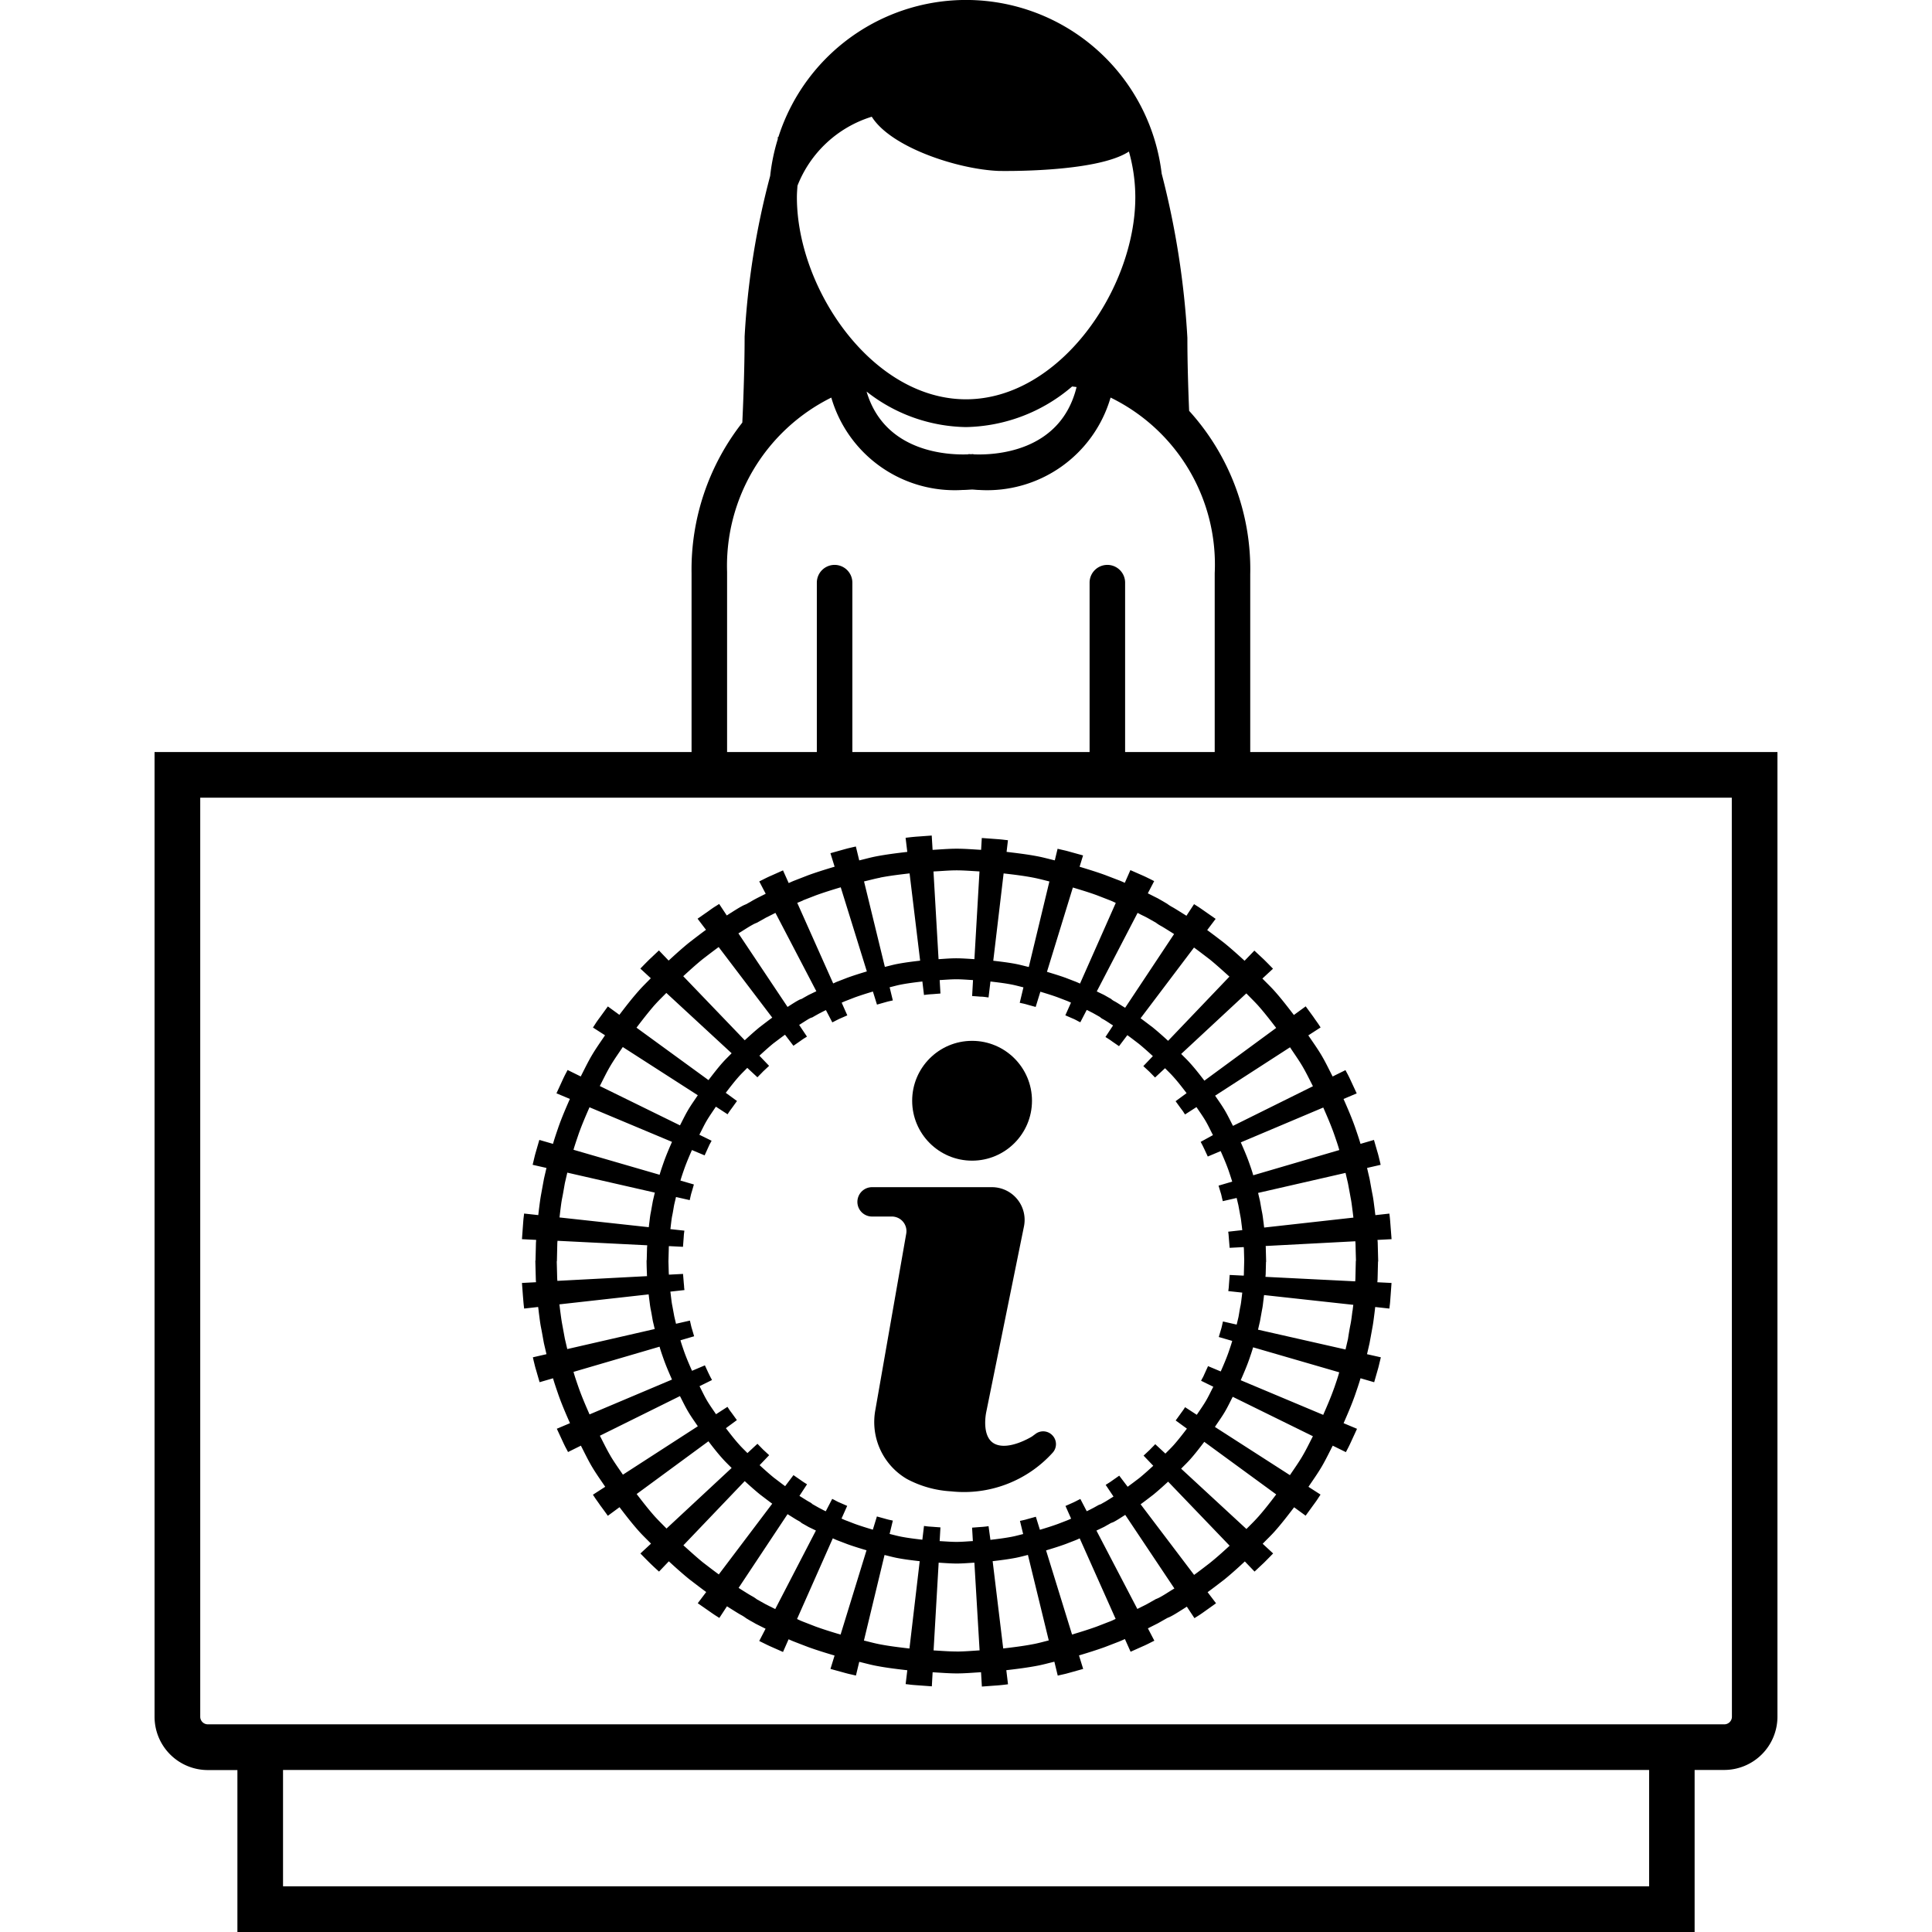 <svg width="1em" height="1em" fill="currentColor" xmlns="http://www.w3.org/2000/svg" viewBox="0 0 63.957 76.139"><path d="M26.8,22.262a.7.7,0,0,0-.7.7v7.38a.7.7,0,0,0,1.4,0v-7.38A.7.7,0,0,0,26.8,22.262Z"/><path d="M37.549,22.262a.7.7,0,0,0-.7.7v7.38a.7.7,0,0,0,1.4,0v-7.38A.7.7,0,0,0,37.549,22.262Z"/><path d="M0,29.638V67.657a2.1,2.1,0,0,0,2.1,2.1H3.265v6.386H60.693V69.753h1.169a2.1,2.1,0,0,0,2.095-2.1V29.638Zm58.9,44.7H5.063V69.753H58.9Zm3.263-6.683a.3.3,0,0,1-.3.3H2.1a.3.3,0,0,1-.3-.3V31.437H62.158Z"/><path d="M48.191,50.533c0-.041.007-.088.008-.126.009-.377.015-.614.017-.692h.007s-.007-.266-.019-.73c0-.037-.006-.082-.008-.121l.554-.029-.039-.505c-.01-.126-.019-.252-.029-.347s-.019-.156-.019-.156l-.551.061c-.012-.084-.02-.164-.031-.252-.025-.18-.044-.37-.084-.567s-.073-.4-.113-.613c-.032-.138-.066-.283-.1-.428l.536-.123-.035-.154c-.025-.093-.05-.217-.088-.339-.071-.244-.141-.488-.141-.488l-.53.155c-.062-.216-.138-.432-.213-.652-.13-.369-.291-.744-.456-1.117l.519-.22-.214-.461c-.053-.116-.108-.231-.154-.315s-.074-.141-.074-.141l-.507.251c-.144-.281-.278-.564-.44-.837s-.343-.524-.518-.783l.484-.313-.087-.134c-.054-.08-.131-.182-.2-.286l-.3-.411L44.9,40c-.25-.326-.5-.651-.764-.946-.158-.177-.317-.326-.477-.49l.418-.387s-.178-.185-.36-.365l-.374-.349-.386.4c-.276-.253-.552-.5-.811-.709-.237-.182-.453-.348-.662-.5l.333-.442-.422-.294c-.105-.073-.21-.148-.293-.2l-.136-.086-.3.458-.108-.068c-.2-.124-.356-.225-.468-.285a1.5,1.5,0,0,1-.184-.12s-.058-.034-.169-.1l-.2-.114c-.083-.041-.177-.088-.282-.142l-.111-.055.25-.482-.144-.073c-.087-.042-.2-.1-.32-.152l-.473-.208-.22.5c-.079-.034-.152-.069-.237-.1l-.545-.209c-.307-.112-.654-.219-1-.324l.137-.446-.5-.138c-.062-.018-.125-.035-.184-.05l-.161-.037-.159-.037-.11.457c-.233-.055-.454-.118-.7-.164-.388-.074-.8-.123-1.2-.171l.054-.459-.161-.018c-.1-.014-.225-.022-.354-.032l-.516-.038-.027.467c-.32-.018-.639-.045-.961-.045s-.634.028-.951.046l-.034-.565-.515.038c-.258.016-.515.052-.515.052l.067.555c-.414.048-.827.1-1.22.175-.236.045-.448.107-.674.16l-.133-.548-.158.036-.162.038-.182.05-.5.14.165.532c-.363.108-.718.219-1.035.334l-.543.211c-.083.032-.155.066-.232.1l-.224-.5-.472.211c-.119.05-.233.109-.319.152l-.145.072.254.487-.116.058c-.105.053-.2.1-.281.143s-.148.082-.2.114c-.111.061-.169.095-.169.095a1.374,1.374,0,0,0-.2.094c-.112.06-.268.16-.468.286l-.1.065-.3-.453-.137.087c-.082.049-.187.123-.292.2l-.422.294.332.437c-.21.153-.428.321-.667.506-.258.209-.531.454-.805.707l-.383-.4-.372.351c-.182.18-.36.365-.36.365l.412.38c-.16.166-.321.317-.48.5-.261.293-.511.617-.759.942l-.454-.331-.3.413c-.074.1-.151.205-.2.286l-.087.132.476.306c-.176.262-.359.518-.52.791s-.294.553-.437.832l-.518-.255-.074.141c-.045.084-.1.2-.152.315l-.213.463.529.221c-.165.376-.327.752-.456,1.123-.075.22-.149.433-.21.648l-.538-.156s-.071.243-.141.488c-.037.122-.063.247-.086.339l-.037.154.545.124c-.034.146-.069.293-.1.433-.039.212-.076.417-.112.613s-.058.386-.082.566c-.011.087-.019.164-.029.246l-.558-.061s-.007.063-.019.157-.019.222-.029.347l-.037.506.559.028c0,.04-.007.087-.008.125-.009.379-.015.616-.017.693h-.007s.007.265.019.73c0,.036.006.081.008.12l-.554.029.038.505c.011.126.02.252.03.347s.019.157.019.157l.551-.062c.012.084.021.164.031.253.025.18.044.37.084.566s.073.4.113.613l.1.428-.536.123.035.155c.025.092.05.216.089.338.07.244.141.488.141.488l.529-.154c.062.216.138.431.213.651.13.37.291.744.456,1.118l-.519.219.214.462c.053.115.108.231.154.315s.074.141.074.141l.507-.251c.144.28.278.563.44.836s.343.524.518.784l-.484.313.087.133c.054.08.131.182.2.286.151.2.3.412.3.412l.461-.339c.249.327.5.651.764.946.158.177.318.326.477.49l-.418.388s.178.184.36.364.374.35.374.35l.386-.405c.276.254.552.5.811.71.237.181.453.348.662.5l-.333.442.422.293c.105.073.21.148.293.2l.136.086.3-.458.108.068c.2.125.356.225.468.285a1.434,1.434,0,0,1,.184.121s.058.034.169.1c.055.03.124.068.2.113l.282.142.111.055-.25.483.144.071c.087.043.2.1.32.153l.473.209.22-.5c.079.035.153.069.237.1.173.068.355.137.545.21.315.114.669.224,1.03.331l-.162.527.5.137c.062.018.125.035.184.05s.114.027.161.037l.159.037.13-.54c.227.053.441.115.679.159.391.075.8.125,1.215.172l-.065.546.161.019c.1.014.225.021.354.031l.517.038.031-.554c.318.017.635.045.956.045s.634-.029.952-.047l.033.565.515-.038c.258-.015.515-.052.515-.052l-.067-.555c.414-.048.827-.1,1.22-.175.237-.045.448-.106.674-.159l.133.548s.063-.016.158-.037l.162-.037.182-.05.5-.14-.165-.532c.363-.108.718-.22,1.034-.335l.544-.21c.083-.033.154-.067.232-.1l.224.5.472-.211c.119-.05.233-.108.319-.152l.145-.072-.254-.487.116-.058c.1-.052.2-.1.281-.142l.2-.114.169-.095a1.46,1.46,0,0,0,.2-.095c.112-.06.268-.16.468-.286l.1-.065.3.453.137-.086c.082-.05.187-.123.293-.2l.421-.3-.332-.437c.21-.153.428-.321.667-.505.258-.21.531-.455.8-.707l.383.4.373-.35c.181-.18.359-.365.359-.365l-.412-.381c.16-.166.321-.316.48-.495.261-.294.511-.618.759-.943l.454.331.3-.413c.074-.1.151-.206.2-.286l.087-.132-.476-.306c.176-.262.359-.517.52-.791s.294-.553.437-.831l.518.255.074-.141c.045-.084.1-.2.152-.315l.213-.463-.529-.222c.165-.375.327-.752.456-1.123.075-.219.15-.433.211-.647l.538.156.14-.489c.037-.122.063-.247.086-.338l.037-.155-.545-.123c.034-.146.069-.294.1-.434q.059-.318.112-.613c.038-.2.058-.386.082-.566.011-.087.019-.164.029-.246l.558.061s.007-.063.019-.157.019-.222.029-.346l.037-.506Zm-1.255-4.31c.032.137.064.275.095.406q.056.3.107.581c.038.186.055.366.079.537.01.084.019.158.029.238l-3.517.392c-.008-.063-.015-.121-.023-.188-.019-.131-.031-.272-.061-.416s-.054-.3-.082-.45c-.024-.1-.049-.206-.073-.311Zm-.878-2.576c.156.355.309.71.432,1.061.071.207.144.411.2.615l-3.392.994c-.044-.161-.1-.32-.158-.483-.094-.269-.213-.542-.332-.814Zm-.823-1.63c.152.258.28.526.416.791L42.5,44.37c-.107-.208-.207-.419-.327-.621s-.249-.38-.377-.569l2.952-1.907C44.909,41.519,45.083,41.76,45.235,42.017Zm-2.209-2.868c.151.156.3.3.453.466.248.279.487.586.723.895l-2.829,2.078c-.186-.243-.375-.485-.571-.7-.113-.128-.228-.234-.343-.353Zm-2.062-1.807c.2.144.4.3.629.474.245.2.5.432.767.672l-2.417,2.53c-.207-.19-.414-.373-.608-.531-.17-.128-.326-.248-.476-.358Zm-2.223-1.366c.033.018.073.037.1.053l.268.133.193.109.16.09a1.3,1.3,0,0,0,.173.115c.106.057.254.152.444.27l.1.064-1.929,2.906-.093-.057c-.148-.093-.262-.168-.346-.21a.533.533,0,0,1-.117-.084l-.125-.07-.149-.085-.208-.1-.08-.039Zm-2.551-1c.332.1.661.2.952.307l.515.2c.08.032.15.064.224.1l-1.409,3.179c-.058-.026-.113-.051-.175-.076l-.4-.154c-.223-.08-.474-.157-.728-.233Zm-2.729-.555c.388.044.775.091,1.143.161.231.044.44.1.661.156l-.812,3.371c-.175-.041-.34-.088-.523-.123-.282-.054-.58-.089-.877-.124ZM31.6,34.3c.3,0,.607.026.91.043l-.2,3.457c-.239-.014-.477-.034-.719-.034s-.463.021-.694.035l-.2-3.457C31,34.331,31.3,34.3,31.6,34.3Zm-3,.284c.371-.071.763-.119,1.155-.164l.416,3.439c-.308.036-.615.075-.907.131-.169.032-.321.077-.483.115l-.821-3.369C28.171,34.69,28.372,34.631,28.6,34.588Zm-3.051.9.515-.2c.3-.109.635-.214.978-.316l1.029,3.315c-.271.081-.535.164-.771.25l-.4.155c-.056.023-.1.045-.155.069l-1.417-3.177C25.4,35.555,25.466,35.523,25.546,35.492Zm-2.439,1.239c.189-.12.337-.214.443-.271a1.192,1.192,0,0,1,.189-.089s.055-.032.16-.09l.193-.109.267-.134.107-.054,1.612,3.089c-.029.014-.072.033-.1.047l-.207.1-.15.084-.124.071a.565.565,0,0,0-.135.058c-.082.043-.2.118-.344.21l-.075.048-1.937-2.9ZM21.6,37.8c.225-.173.432-.332.631-.477l2.112,2.781c-.156.113-.316.238-.494.373-.189.154-.389.334-.59.519l-2.424-2.524C21.093,38.235,21.353,38,21.6,37.8Zm-1.885,1.8c.15-.169.3-.312.454-.469l2.573,2.377c-.119.124-.239.236-.357.369-.191.215-.373.452-.555.689L18.993,40.5C19.228,40.191,19.466,39.884,19.713,39.6ZM17.962,42.01c.152-.258.325-.5.491-.747l2.956,1.9c-.13.194-.267.384-.386.587s-.212.4-.316.6L17.547,42.8C17.683,42.536,17.809,42.268,17.962,42.01ZM16.709,44.7c.123-.351.276-.707.432-1.063L20.392,45c-.122.279-.242.559-.337.834-.054.156-.108.309-.151.463l-3.394-.985C16.567,45.113,16.639,44.91,16.709,44.7Zm-.722,3.038c.023-.169.041-.35.079-.535s.069-.381.105-.581c.031-.132.063-.271.095-.409L19.715,47l-.077.329-.081.451c-.031.144-.042.284-.06.416-.007.059-.013.111-.02.167l-3.518-.384C15.969,47.9,15.977,47.823,15.987,47.74Zm-.113,2.74c0-.037-.006-.08-.007-.115-.008-.352-.015-.576-.017-.655h.006s.006-.251.016-.691c0-.036.006-.08.008-.118l3.536.177c0,.033-.007.078-.008.109-.005.238-.01.4-.012.481H19.39s0,.2.014.539c0,.024,0,.061.006.087Zm.391,2.688c-.032-.137-.064-.276-.095-.406-.037-.2-.073-.4-.107-.582s-.055-.366-.079-.537c-.01-.084-.019-.158-.029-.237l3.517-.393c.008.063.015.122.023.188.019.132.031.273.061.416s.054.3.082.451c.024.1.049.206.073.31Zm.878,2.575c-.156-.354-.309-.71-.432-1.06-.071-.208-.144-.411-.2-.616l3.391-.993c.044.16.1.319.158.482.094.269.213.542.332.814Zm.823,1.63c-.152-.258-.28-.526-.416-.79l3.156-1.562c.107.208.207.418.327.62s.25.381.377.569l-2.952,1.908C18.292,57.871,18.118,57.631,17.966,57.373Zm2.21,2.868c-.152-.156-.3-.3-.453-.466-.249-.279-.487-.586-.724-.894L21.828,56.8c.186.244.375.485.571.7.113.127.228.234.343.352Zm2.061,1.808c-.2-.144-.4-.3-.629-.475-.245-.2-.5-.432-.767-.672l2.417-2.53c.207.19.414.374.608.531.17.129.326.249.476.359Zm2.224,1.365-.106-.053c-.1-.05-.19-.094-.268-.134l-.193-.108-.16-.09a1.3,1.3,0,0,0-.173-.115c-.106-.057-.254-.151-.444-.27l-.1-.064,1.929-2.906.093.058c.148.092.262.167.346.209a.539.539,0,0,1,.118.085l.124.069.149.085.208.1.08.04Zm2.575,1.006c-.342-.1-.678-.206-.977-.314l-.515-.2c-.08-.031-.149-.064-.224-.1l1.409-3.179c.058.026.113.052.176.077l.4.153c.23.083.489.163.753.241Zm2.714.549c-.391-.045-.781-.092-1.152-.163-.225-.042-.427-.1-.642-.151l.812-3.371c.168.039.327.085.5.118.285.055.585.091.886.126Zm1.851.117c-.3,0-.6-.025-.9-.042l.2-3.458c.238.014.474.034.714.034s.463-.021.694-.034l.205,3.456C32.2,65.06,31.9,65.086,31.6,65.086Zm1.266-4.938s-.162.025-.325.033l-.324.025.031.529c-.214.012-.427.032-.644.032s-.444-.019-.665-.031l.031-.541s-.163-.011-.324-.024c-.082-.005-.164-.01-.224-.019l-.1-.013-.065.542c-.279-.032-.558-.066-.823-.117-.164-.031-.311-.073-.467-.11l.127-.526-.1-.022c-.06-.011-.138-.032-.216-.055l-.312-.086-.16.521c-.244-.073-.484-.147-.7-.225-.13-.049-.254-.1-.371-.142-.058-.023-.109-.047-.163-.071l.223-.5-.3-.131c-.075-.03-.145-.07-.2-.1l-.09-.045-.254.489-.076-.036-.191-.1-.14-.079-.115-.065a.47.47,0,0,0-.109-.079c-.077-.04-.184-.109-.32-.194l-.087-.054.3-.457s-.139-.082-.269-.177l-.266-.184-.328.435c-.14-.1-.284-.214-.443-.333-.18-.147-.371-.317-.563-.494l.376-.394-.237-.219-.225-.23-.394.366c-.107-.11-.214-.209-.319-.328-.182-.2-.357-.428-.53-.653l.433-.319-.188-.259c-.046-.065-.1-.128-.128-.179l-.056-.084-.45.291c-.118-.176-.241-.346-.35-.529s-.2-.383-.3-.576l.492-.243-.047-.088c-.03-.052-.062-.125-.1-.2l-.134-.29-.507.215c-.112-.253-.221-.506-.31-.756-.051-.151-.105-.3-.146-.447l.539-.158-.09-.306c-.025-.075-.038-.154-.053-.212l-.023-.1-.548.125-.068-.288-.077-.418c-.029-.133-.039-.263-.056-.386-.007-.062-.013-.116-.021-.174l.555-.062-.013-.1c0-.059-.011-.139-.017-.218l-.026-.318-.557.029c0-.024-.005-.058-.006-.081-.006-.219-.01-.368-.012-.444h0s.005-.182.013-.5c0-.028,0-.07.007-.1l.553.028.024-.318c.007-.079.009-.16.018-.219l.013-.1-.551-.06c.007-.052.012-.1.018-.156.017-.122.027-.253.056-.387s.048-.273.075-.417c.023-.1.048-.2.072-.306l.541.123s.008-.039.022-.1.029-.136.054-.211l.088-.306-.53-.154c.04-.142.09-.284.14-.43.089-.255.2-.515.313-.773l.5.21.132-.291c.017-.035.033-.072.048-.106s.034-.064.048-.091l.047-.088-.483-.237c.1-.188.186-.378.294-.56s.237-.365.358-.546l.461.3.054-.084c.033-.05.082-.114.129-.179l.129-.179.059-.081-.443-.323c.169-.221.339-.441.516-.641.11-.123.221-.227.332-.342l.4.371.07-.072c.042-.043.1-.1.154-.158l.236-.221-.382-.4c.187-.172.373-.34.548-.483.169-.127.314-.238.461-.344l.332.436.264-.183c.066-.047.131-.094.185-.125l.085-.053-.308-.461.071-.044c.136-.086.242-.155.32-.2a.464.464,0,0,1,.125-.052l.115-.067c.038-.02.084-.047.138-.077l.193-.1c.025-.013.065-.031.092-.044l.252.483s.037-.017.091-.045.125-.065.2-.1c.147-.064.3-.131.3-.131l-.222-.5c.049-.022.093-.043.145-.063l.37-.144c.219-.079.465-.157.716-.232l.16.515.311-.088.114-.032.1-.023.1-.022-.126-.518c.15-.035.291-.077.448-.107.271-.052.556-.088.842-.121l.064.532s.162-.025.325-.032l.324-.026-.031-.529c.215-.012.428-.031.644-.032s.447.019.67.032l-.035.628s.162.011.323.024c.082,0,.164.01.224.019l.1.013.075-.628c.276.032.552.065.814.115.17.032.324.076.486.115l-.146.609.1.022c.06.011.138.032.216.055l.312.086.185-.6c.235.071.467.142.673.217l.371.142c.059.023.109.047.163.071l-.223.5.3.13c.075.03.145.07.2.1l.09.045.253-.488c.022.011.055.025.076.036l.192.1.139.078.115.065a.437.437,0,0,0,.109.079c.077.04.184.109.32.2l.087.054-.3.456s.139.082.269.178l.266.183.328-.434c.14.1.284.213.443.333.18.146.371.317.563.493l-.376.394.237.219.225.23.394-.366c.107.11.214.209.319.328.182.2.357.428.53.654l-.433.318.188.259c.046.065.1.128.129.18l.055.083.45-.29c.118.175.241.346.35.529s.2.382.3.575L41.227,45l.046.089c.03.051.062.124.1.2l.134.289.508-.214c.111.252.22.506.309.756.051.15.1.3.146.447l-.538.158s.044.153.09.3c.024.075.037.154.052.212s.023.1.023.1l.548-.126.068.288.077.418c.029.134.039.264.056.387.007.061.013.116.021.174l-.555.062.013.1c.005.059.011.139.017.218l.026.318.557-.029c0,.024.005.059.006.081.006.22.01.369.012.444h0s-.005.182-.013.5c0,.028,0,.07-.007.1l-.553-.027-.024.317c-.007.08-.009.161-.018.219l-.013.1.551.06c-.007.052-.012.1-.018.155-.017.122-.027.253-.056.386s-.048.274-.075.419c-.023.1-.048.2-.072.3l-.541-.123s-.008.04-.022.1-.029.136-.053.212l-.089.3.53.154c-.04.143-.09.285-.139.43-.089.256-.2.515-.314.774l-.5-.21s-.066.144-.132.29c-.017.036-.033.072-.048.106s-.034.065-.049.091l-.046.089.483.237c-.1.187-.186.377-.294.56s-.237.365-.358.545l-.461-.3-.054.084c-.033.05-.082.114-.129.18s-.093.129-.129.179l-.059.08.443.323c-.169.221-.339.441-.516.641-.11.124-.221.228-.332.342l-.4-.371-.069.072c-.043.043-.1.1-.155.158l-.236.221.382.4c-.187.172-.374.34-.549.483-.168.127-.313.238-.46.344l-.332-.437-.264.185a2.214,2.214,0,0,1-.185.124l-.085.054.308.46-.071.045c-.136.085-.242.154-.32.194l-.115.065a.5.5,0,0,0-.125.054l-.138.077-.193.1c-.025.012-.065.03-.092.044l-.252-.484-.091.045c-.053.028-.125.066-.2.1l-.295.131.222.5c-.048.022-.093.043-.145.064l-.37.143c-.219.08-.464.157-.715.232l-.16-.514-.312.087-.114.032-.1.023-.1.022.126.518c-.15.036-.291.077-.448.107-.27.052-.556.088-.842.122ZM34.6,64.8c-.371.071-.763.119-1.155.165l-.416-3.44c.308-.036.616-.075.907-.131.169-.032.321-.076.483-.115l.821,3.369C35.03,64.7,34.829,64.759,34.6,64.8Zm3.052-.9-.516.2c-.3.109-.635.214-.978.316L35.134,61.1c.27-.081.535-.164.77-.25l.4-.155c.056-.022.1-.045.156-.068L37.876,63.8C37.8,63.836,37.735,63.868,37.656,63.9Zm2.438-1.239c-.189.119-.337.214-.443.271a1.236,1.236,0,0,1-.189.088l-.16.091-.193.109-.266.134-.108.054-1.612-3.089.1-.048.208-.1c.058-.033.108-.062.149-.084l.124-.071a.53.53,0,0,0,.135-.057c.082-.044.2-.118.344-.211l.075-.047,1.937,2.9Zm1.51-1.073c-.226.174-.432.333-.632.478L38.86,59.283c.156-.113.317-.238.494-.373.189-.154.389-.334.59-.519l2.424,2.525C42.108,61.155,41.849,61.388,41.6,61.587Zm1.884-1.8c-.15.17-.3.312-.454.469l-2.573-2.377c.119-.123.239-.235.357-.368.191-.215.374-.452.555-.69l2.835,2.072C43.973,59.2,43.735,59.506,43.488,59.785Zm1.751-2.4c-.152.258-.325.5-.491.747l-2.956-1.9c.131-.2.267-.385.387-.588s.212-.4.315-.6l3.16,1.554C45.518,56.855,45.392,57.122,45.239,57.38Zm1.253-2.691c-.123.35-.276.707-.432,1.062l-3.251-1.365c.122-.278.242-.558.338-.834.053-.156.107-.309.15-.463l3.394.985C46.634,54.278,46.563,54.48,46.492,54.689Zm.722-3.039c-.024.17-.041.351-.079.536s-.069.38-.1.58c-.031.132-.063.272-.095.409l-3.449-.781c.026-.112.052-.224.077-.33l.081-.451c.031-.143.042-.283.06-.416.007-.059.012-.111.02-.167l3.518.385C47.232,51.493,47.224,51.567,47.214,51.65Zm.131-1.97s-.006.252-.016.691c0,.036-.005.08-.008.118l-3.536-.177c0-.032.007-.078.008-.108.006-.239.01-.4.012-.481h.006s-.005-.2-.014-.539c0-.025,0-.062-.006-.088l3.536-.186c0,.037.006.081.007.116.008.351.015.575.017.654Z"/><circle class="cls-2" cx="32.218" cy="43.38" r="2.361"/><path d="M28.277,46.786H33a1.289,1.289,0,0,1,1.263,1.545l-1.488,7.324s-.213.985.346,1.251,1.456-.293,1.456-.293l.136-.1a.5.5,0,0,1,.662.044h0a.5.5,0,0,1,.022.689,4.711,4.711,0,0,1-4.006,1.527,4.19,4.19,0,0,1-1.743-.488,2.6,2.6,0,0,1-1.241-2.724l1.216-6.943a.575.575,0,0,0-.567-.675h-.781a.577.577,0,0,1-.548-.756h0A.576.576,0,0,1,28.277,46.786Z"/><path d="M40.772,16.191c-.03-.715-.069-1.842-.069-2.878A33.135,33.135,0,0,0,39.69,6.842,7.764,7.764,0,0,0,24.585,5.4l-.024,0,0,.082a7.733,7.733,0,0,0-.3,1.451,31.134,31.134,0,0,0-1.007,6.333c0,1.352-.065,2.848-.091,3.388a9.378,9.378,0,0,0-2,5.934v7.947h1.4v-8a7.4,7.4,0,0,1,4.107-6.866,5.063,5.063,0,0,0,5.18,3.64c.115,0,.216-.009.323-.015s.208.015.323.015a5.063,5.063,0,0,0,5.18-3.641A7.319,7.319,0,0,1,41.78,22.59v7.947h1.4l0-7.895A9.288,9.288,0,0,0,40.772,16.191ZM25.337,7.318A4.6,4.6,0,0,1,28.265,4.6c.754,1.208,3.386,2.07,4.993,2.136,0,0,3.849.085,5.141-.764a6.646,6.646,0,0,1,.252,1.8c0,3.607-2.976,7.964-6.672,7.964s-6.665-4.357-6.665-7.964C25.314,7.616,25.327,7.468,25.337,7.318Zm6.931,10.587v-.011l-.1.007-.092-.007v.011c-.768.033-3.3-.053-4.016-2.474a6.481,6.481,0,0,0,3.919,1.4,6.6,6.6,0,0,0,4.182-1.6l.175.022C35.7,17.852,33.055,17.941,32.268,17.905Z"/></svg>
